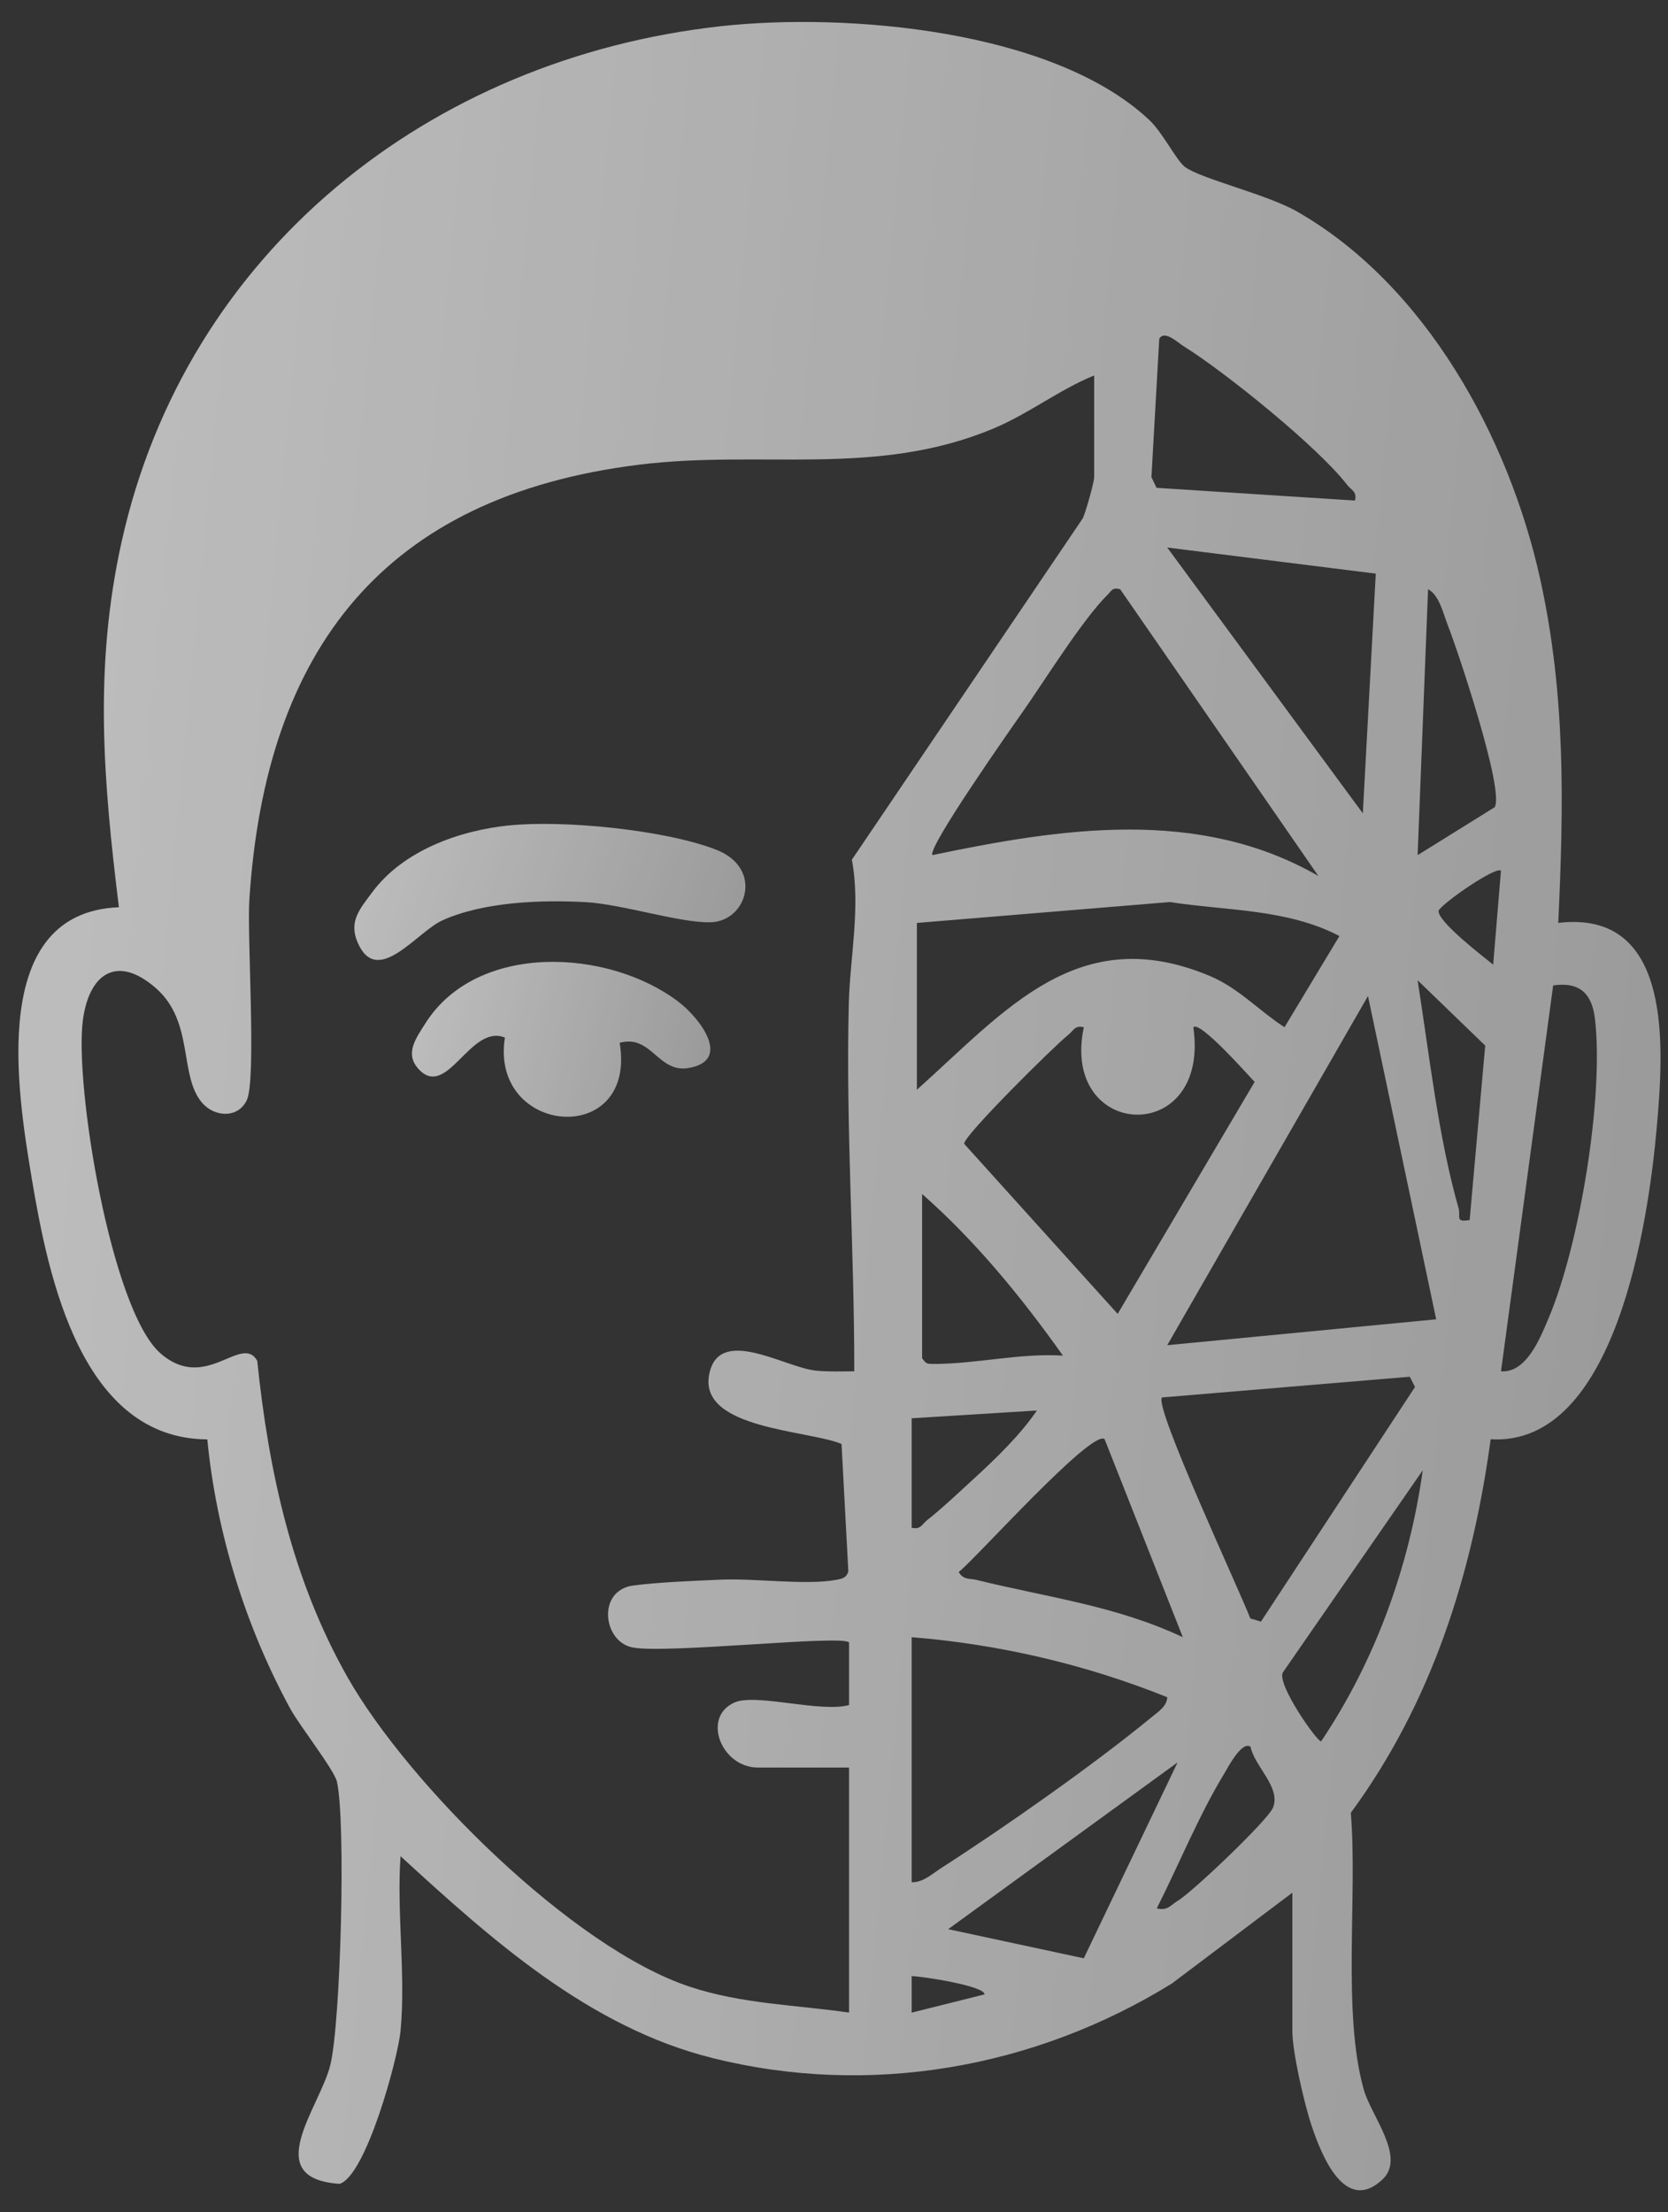 <svg width="46" height="61" viewBox="0 0 46 61" fill="none" xmlns="http://www.w3.org/2000/svg">
<rect x="0" y="0" width="46" height="61" fill="#333333" stroke="none"/>
<g opacity="0.75">
<path d="M11.047 56.002C10.974 56.759 10.096 59.995 9.365 60.22C7.153 60.072 8.822 58.116 9.11 56.94C9.398 55.764 9.541 50.221 9.292 49.13C9.217 48.803 8.26 47.586 8.002 47.112C6.77 44.847 5.967 42.265 5.717 39.691C2.254 39.673 1.336 35.245 0.88 32.521C0.47 30.07 -0.329 25.161 3.279 25.017C2.851 21.544 2.585 18.41 3.351 14.953C5.125 6.935 11.855 1.603 19.894 0.721C23.348 0.343 29.034 0.816 31.689 3.303C32.071 3.66 32.443 4.431 32.685 4.608C33.133 4.934 34.944 5.361 35.772 5.834C39.318 7.864 41.611 12.059 42.473 15.957C43.182 19.168 43.125 22.189 42.974 25.449C46.169 25.07 45.879 28.944 45.688 31.109C45.46 33.686 44.558 39.892 41.11 39.688C40.603 43.406 39.485 46.95 37.252 49.99C37.443 52.251 37.011 55.507 37.611 57.624C37.82 58.358 38.784 59.489 38.122 60.103C37.096 61.058 36.45 59.447 36.175 58.628C35.972 58.027 35.64 56.588 35.64 56.001V52.191L32.319 54.695C28.543 57.029 23.991 57.837 19.645 56.75C16.243 55.9 13.553 53.483 11.046 51.185C10.937 52.736 11.193 54.474 11.046 56.002H11.047ZM37.367 13.803C37.431 13.554 37.263 13.515 37.152 13.371C36.355 12.332 33.783 10.257 32.639 9.545C32.474 9.441 32.108 9.09 31.97 9.343L31.754 13.158L31.895 13.452L37.367 13.803ZM30.175 10.353C29.207 10.749 28.363 11.413 27.396 11.817C24.154 13.174 20.991 12.393 17.608 12.816C10.582 13.692 7.324 17.913 6.877 24.804C6.81 25.833 7.077 29.775 6.805 30.339C6.556 30.853 5.911 30.799 5.577 30.414C4.925 29.661 5.366 28.174 4.292 27.242C3.218 26.309 2.458 26.859 2.287 28.121C2.045 29.897 3.061 36.124 4.424 37.317C5.678 38.415 6.656 36.765 7.094 37.523C7.411 40.586 8.058 43.557 9.584 46.249C11.253 49.192 15.789 53.715 19.023 54.784C20.465 55.261 21.926 55.282 23.415 55.497V48.74H20.898C19.898 48.74 19.343 47.353 20.254 46.947C20.842 46.685 22.63 47.235 23.415 47.016V45.289C23.204 45.077 18.396 45.607 17.45 45.43C16.625 45.276 16.46 43.861 17.454 43.722C18.092 43.632 19.196 43.589 19.885 43.559C20.813 43.517 22.23 43.719 23.056 43.565C23.22 43.535 23.346 43.514 23.395 43.329L23.208 39.817C22.294 39.434 19.288 39.408 19.554 37.92C19.803 36.527 21.634 37.707 22.497 37.795C22.851 37.831 23.205 37.814 23.559 37.814C23.562 34.43 23.323 31.066 23.408 27.671C23.441 26.397 23.738 25.024 23.493 23.706L29.866 14.285C29.948 14.097 30.175 13.298 30.175 13.155V10.352V10.353ZM37.941 15.818L32.19 15.098L37.584 22.428L37.941 15.816V15.818ZM30.892 16.248C30.67 16.193 30.662 16.284 30.544 16.401C29.854 17.083 28.804 18.777 28.188 19.653C27.923 20.03 25.543 23.415 25.717 23.579C29.268 22.837 33.052 22.252 36.358 24.155L30.892 16.248ZM41.221 22.258C41.493 21.796 40.203 17.939 39.92 17.22C39.797 16.907 39.691 16.409 39.383 16.248L39.095 23.581L41.221 22.258ZM41.393 24.012C41.268 23.874 39.818 24.872 39.675 25.106C39.615 25.392 40.914 26.386 41.179 26.6L41.393 24.014V24.012ZM25.286 25.449V30.05C27.739 27.854 29.746 25.385 33.38 26.919C34.16 27.249 34.729 27.877 35.424 28.326L36.939 25.811C35.489 25.056 33.838 25.119 32.262 24.874L25.286 25.45V25.449ZM40.53 33.643L40.959 28.832L39.094 27.03C39.412 29.039 39.665 31.356 40.223 33.311C40.292 33.553 40.115 33.712 40.53 33.643ZM41.395 37.814C42.104 37.864 42.486 36.873 42.715 36.33C43.565 34.309 44.234 30.265 43.987 28.105C43.905 27.394 43.565 27.069 42.833 27.173L41.395 37.812V37.814ZM32.19 37.094L39.607 36.38L37.726 27.465L32.19 37.094ZM29.889 28.327C29.641 28.262 29.601 28.426 29.456 28.54C29.09 28.828 26.554 31.336 26.59 31.541L30.823 36.231L34.6 29.834C34.428 29.655 33.085 28.13 32.91 28.327C33.385 31.633 29.233 31.447 29.889 28.327ZM25.43 32.925V37.454C25.538 37.601 25.555 37.609 25.724 37.611C26.916 37.614 28.116 37.307 29.313 37.381C28.178 35.78 26.902 34.219 25.43 32.925ZM34.775 44.715L39.023 38.246L38.879 37.964L32.046 38.535C31.807 38.761 34.212 43.917 34.481 44.628L34.776 44.716L34.775 44.715ZM25.142 39.108V42.127C25.393 42.19 25.43 42.023 25.574 41.913C25.931 41.639 26.512 41.092 26.869 40.764C27.464 40.219 28.142 39.564 28.595 38.895L25.142 39.109V39.108ZM30.462 39.683C30.1 39.411 26.914 42.976 26.439 43.349C26.572 43.575 26.747 43.52 26.937 43.568C28.868 44.045 30.765 44.273 32.62 45.146L30.462 39.683ZM39.235 40.545L35.378 46.118C35.206 46.442 36.316 48.02 36.433 48.019C37.925 45.8 38.866 43.199 39.236 40.545H39.235ZM25.142 45.146V51.903C25.458 51.913 25.714 51.666 25.966 51.505C27.711 50.385 30.155 48.668 31.745 47.363C31.919 47.22 32.186 47.052 32.19 46.801C29.955 45.901 27.554 45.339 25.141 45.146H25.142ZM34.488 48.167C34.242 47.996 33.859 48.748 33.747 48.933C33.068 50.05 32.498 51.443 31.902 52.623C32.199 52.702 32.294 52.523 32.482 52.413C32.876 52.182 34.965 50.194 35.106 49.848C35.333 49.288 34.599 48.715 34.487 48.167H34.488ZM26.148 53.197L29.889 54L32.475 48.599L26.148 53.198V53.197ZM25.144 55.498L27.153 54.995C27.147 54.76 25.456 54.501 25.142 54.491V55.497L25.144 55.498Z" fill="url(#paint0_linear_2006_380)"/>
<path d="M14.038 22.762C15.533 22.606 18.348 22.883 19.754 23.432C21.057 23.942 20.602 25.394 19.613 25.431C18.782 25.463 17.167 24.933 16.152 24.877C14.928 24.81 13.329 24.867 12.199 25.38C11.488 25.703 10.4 27.24 9.862 25.987C9.61 25.401 9.931 25.056 10.269 24.599C11.12 23.455 12.659 22.903 14.038 22.76V22.762Z" fill="url(#paint1_linear_2006_380)"/>
<path d="M17.089 28.755C17.575 31.661 13.501 31.327 13.924 28.611C12.97 28.22 12.331 30.334 11.545 29.481C11.155 29.058 11.463 28.642 11.732 28.217C13.16 25.963 16.798 26.16 18.718 27.63C19.311 28.083 20.19 29.243 18.994 29.45C18.142 29.599 17.972 28.516 17.089 28.755Z" fill="url(#paint2_linear_2006_380)"/>
</g>
<defs>
<linearGradient id="paint0_linear_2006_380" x1="0.47" y1="-31.558" x2="123.611" y2="-19.745" gradientUnits="userSpaceOnUse">
<stop stop-color="#F0F0F0"/>
<stop offset="1" stop-color="#757575"/>
</linearGradient>
<linearGradient id="paint1_linear_2006_380" x1="9.763" y1="20.7" x2="35.897" y2="30.214" gradientUnits="userSpaceOnUse">
<stop stop-color="#F0F0F0"/>
<stop offset="1" stop-color="#757575"/>
</linearGradient>
<linearGradient id="paint2_linear_2006_380" x1="11.354" y1="24.226" x2="32.666" y2="29.425" gradientUnits="userSpaceOnUse">
<stop stop-color="#F0F0F0"/>
<stop offset="1" stop-color="#757575"/>
</linearGradient>
</defs>
</svg>

